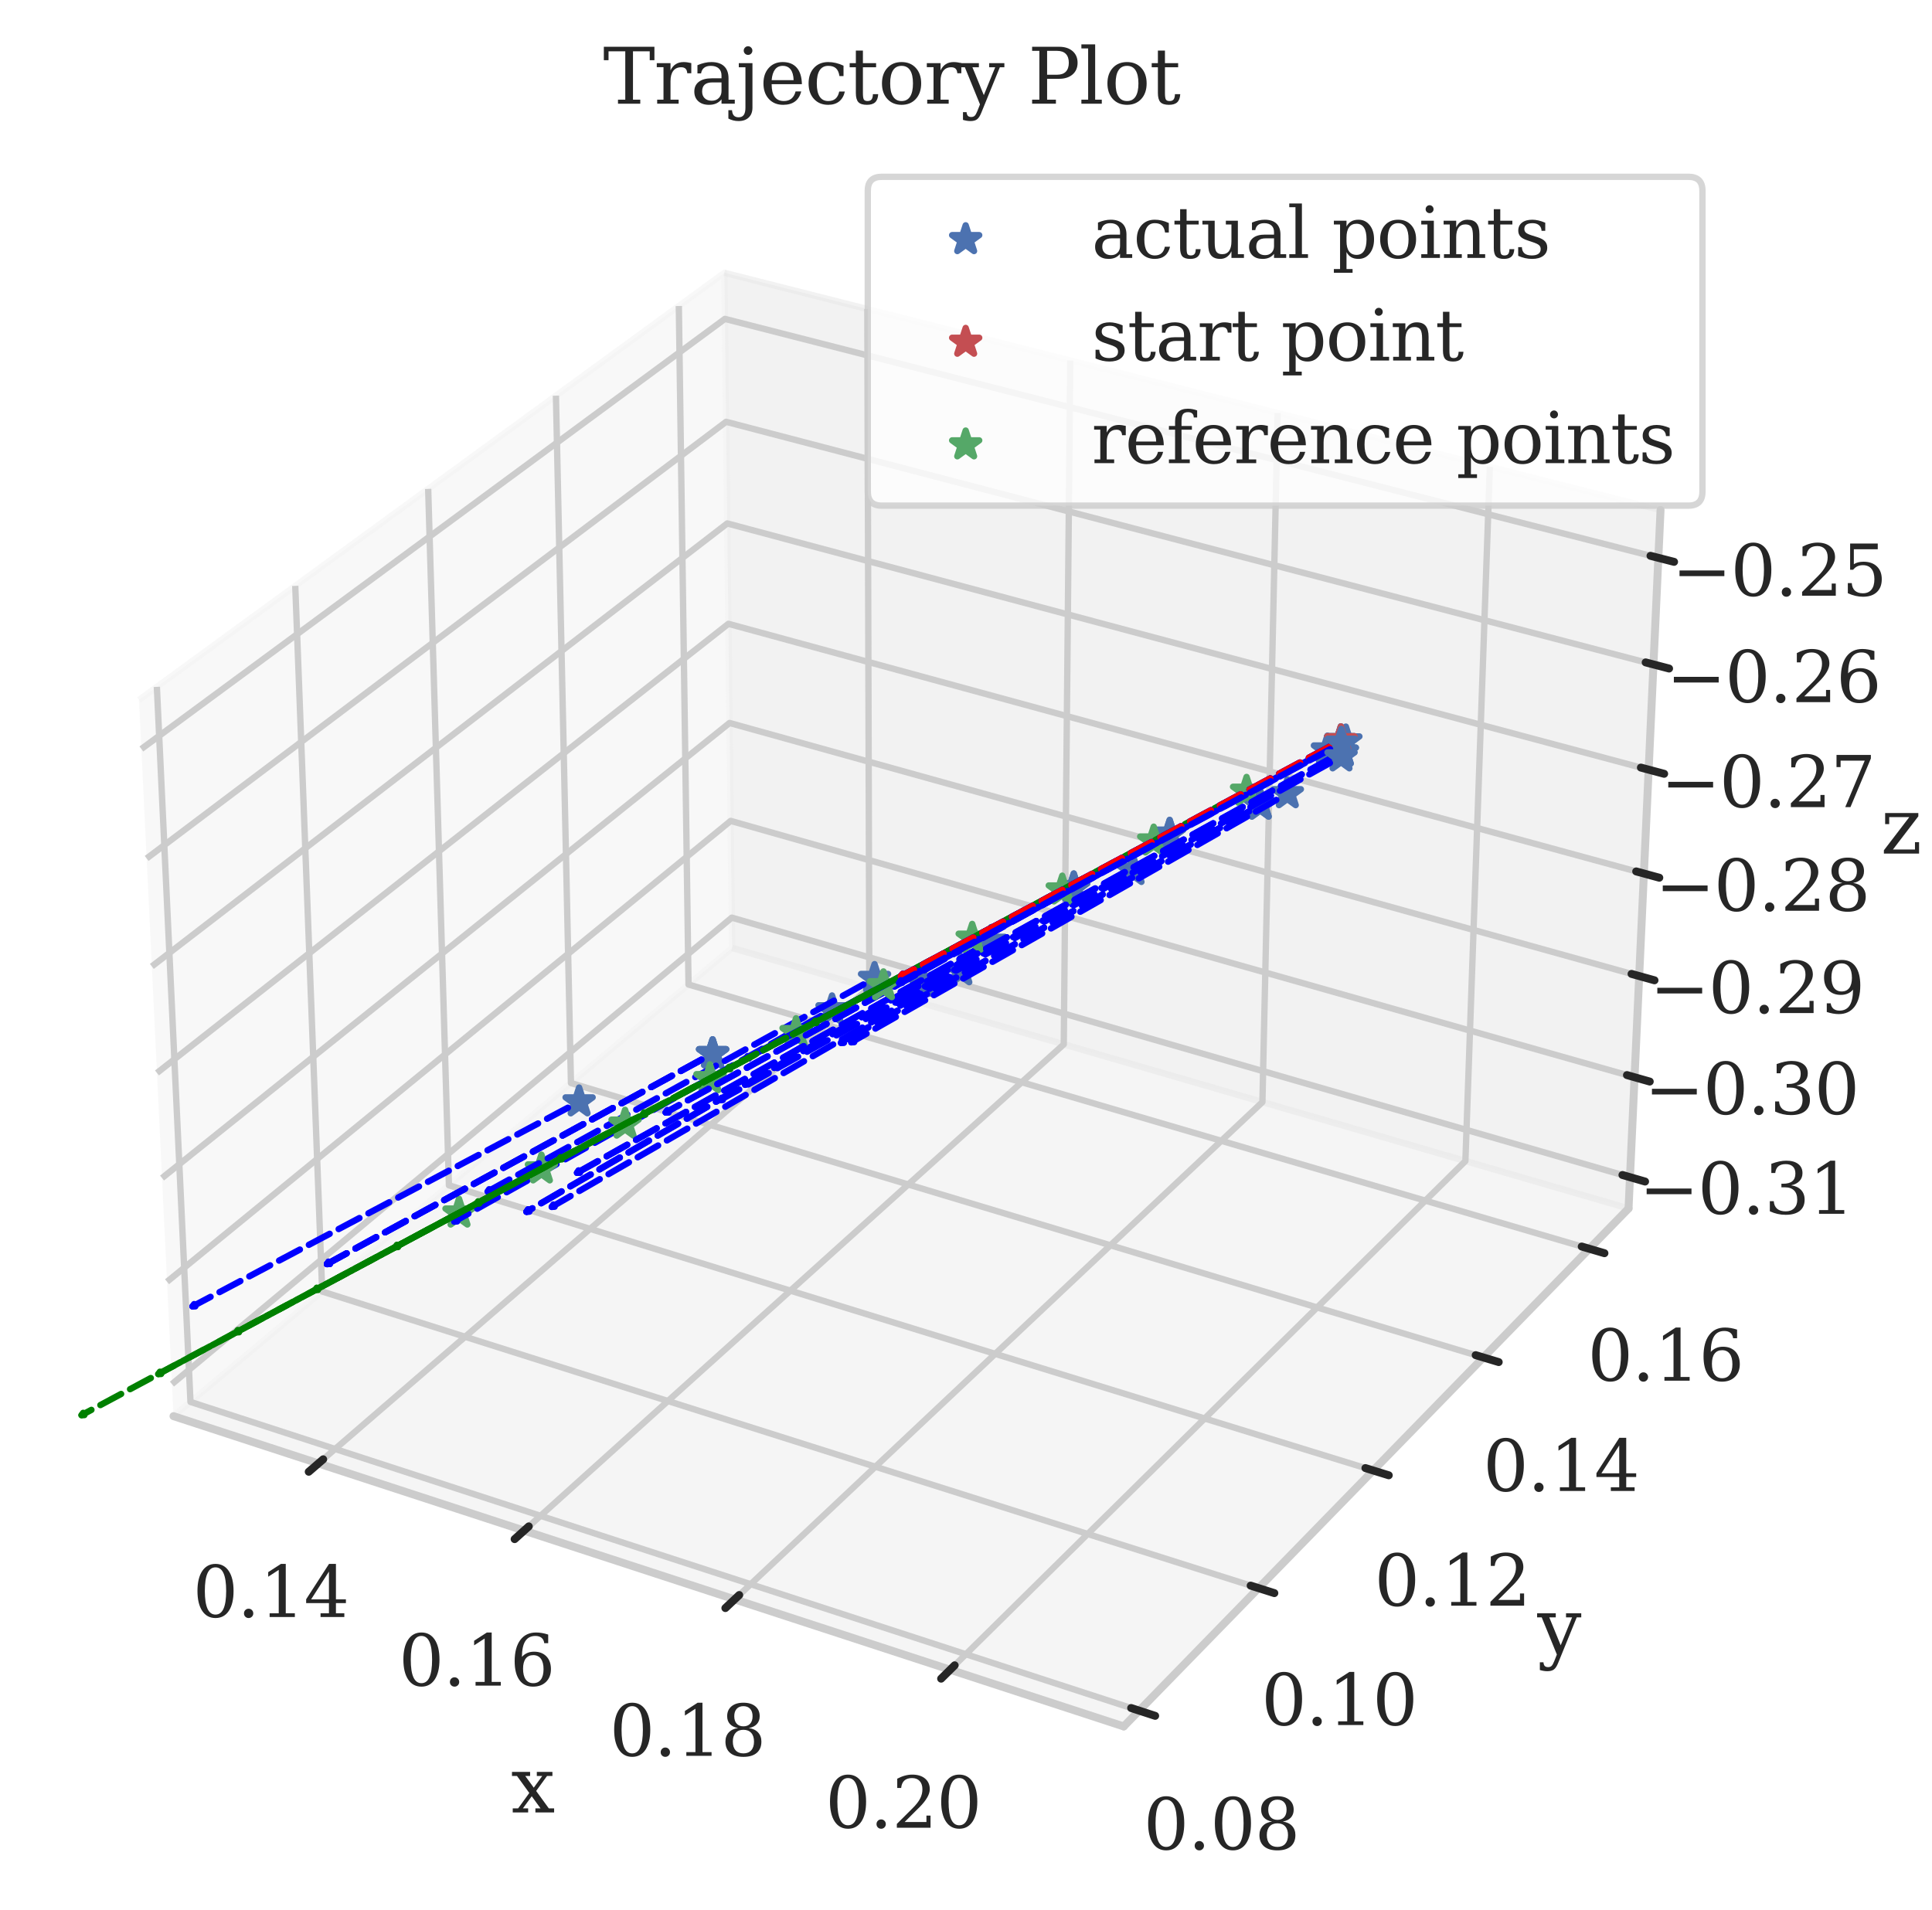 <?xml version="1.0" encoding="utf-8" standalone="no"?>
<!DOCTYPE svg PUBLIC "-//W3C//DTD SVG 1.1//EN"
  "http://www.w3.org/Graphics/SVG/1.1/DTD/svg11.dtd">
<svg xmlns:xlink="http://www.w3.org/1999/xlink" width="303.922pt" height="300.464pt" viewBox="0 0 303.922 300.464" xmlns="http://www.w3.org/2000/svg" version="1.1">
 <defs>
  <style type="text/css">*{stroke-linejoin: round; stroke-linecap: butt}</style>
 </defs>
 <g id="figure_1">
  <g id="patch_1">
   <path d="M 0 300.464 
L 303.922 300.464 
L 303.922 0 
L 0 0 
z
" style="fill: #ffffff"/>
  </g>
  <g id="patch_2">
   <path d="M 7.2 288.43 
L 273.312 288.43 
L 273.312 22.318 
L 7.2 22.318 
z
" style="fill: #ffffff"/>
  </g>
  <g id="pane3d_1">
   <g id="patch_3">
    <path d="M 27.293 222.815 
L 115.172 149.154 
L 113.951 42.92 
L 21.866 110.119 
" style="fill: #f2f2f2; opacity: 0.5; stroke: #f2f2f2; stroke-linejoin: miter"/>
   </g>
  </g>
  <g id="pane3d_2">
   <g id="patch_4">
    <path d="M 115.172 149.154 
L 256.186 190.141 
L 261.219 80.248 
L 113.951 42.92 
" style="fill: #e6e6e6; opacity: 0.5; stroke: #e6e6e6; stroke-linejoin: miter"/>
   </g>
  </g>
  <g id="pane3d_3">
   <g id="patch_5">
    <path d="M 27.293 222.815 
L 176.775 271.636 
L 256.186 190.141 
L 115.172 149.154 
" style="fill: #ececec; opacity: 0.5; stroke: #ececec; stroke-linejoin: miter"/>
   </g>
  </g>
  <g id="axis3d_1">
   <g id="line2d_1">
    <path d="M 27.293 222.815 
L 176.775 271.636 
" style="fill: none; stroke: #cccccc; stroke-width: 1.25; stroke-linecap: round"/>
   </g>
   <g id="text_1">
    <!-- x -->
    <g style="fill: #262626" transform="translate(80.389 285.166) scale(0.12 -0.12)">
     <defs>
      <path id="DejaVuSerif-78" d="M 1863 2028 
L 2559 2988 
L 2113 2988 
L 2113 3322 
L 3391 3322 
L 3391 2988 
L 2950 2988 
L 2059 1759 
L 3097 331 
L 3531 331 
L 3531 0 
L 1997 0 
L 1997 331 
L 2419 331 
L 1697 1325 
L 972 331 
L 1403 331 
L 1403 0 
L 141 0 
L 141 331 
L 581 331 
L 1497 1594 
L 488 2988 
L 78 2988 
L 78 3322 
L 1563 3322 
L 1563 2988 
L 1166 2988 
L 1863 2028 
z
" transform="scale(0.016)"/>
     </defs>
     <use xlink:href="#DejaVuSerif-78"/>
    </g>
   </g>
   <g id="Line3DCollection_1">
    <path d="M 50.082 230.258 
L 136.751 155.426 
L 136.446 48.622 
" style="fill: none; stroke: #cccccc"/>
    <path d="M 82.441 240.827 
L 167.341 164.317 
L 168.361 56.712 
" style="fill: none; stroke: #cccccc"/>
    <path d="M 115.561 251.644 
L 198.591 173.4 
L 200.993 64.983 
" style="fill: none; stroke: #cccccc"/>
    <path d="M 149.47 262.718 
L 230.521 182.681 
L 234.368 73.443 
" style="fill: none; stroke: #cccccc"/>
   </g>
   <g id="xtick_1">
    <g id="line2d_2">
     <path d="M 143.852 151.778 
" clip-path="url(#p1b86aad36a)" style="fill: none; stroke: #cccccc; stroke-linecap: round"/>
    </g>
    <g id="line2d_3">
     <path d="M 50.838 229.606 
L 48.569 231.565 
" style="fill: none; stroke: #262626; stroke-width: 1.25; stroke-linecap: round"/>
    </g>
    <g id="text_2">
     <!-- 0.14 -->
     <g style="fill: #262626" transform="translate(30.321 254.422) scale(0.11 -0.11)">
      <defs>
       <path id="DejaVuSerif-30" d="M 2034 219 
Q 2513 219 2750 744 
Q 2988 1269 2988 2328 
Q 2988 3391 2750 3916 
Q 2513 4441 2034 4441 
Q 1556 4441 1318 3916 
Q 1081 3391 1081 2328 
Q 1081 1269 1318 744 
Q 1556 219 2034 219 
z
M 2034 -91 
Q 1275 -91 848 546 
Q 422 1184 422 2328 
Q 422 3475 848 4112 
Q 1275 4750 2034 4750 
Q 2797 4750 3222 4112 
Q 3647 3475 3647 2328 
Q 3647 1184 3222 546 
Q 2797 -91 2034 -91 
z
" transform="scale(0.016)"/>
       <path id="DejaVuSerif-2e" d="M 603 325 
Q 603 500 722 622 
Q 841 744 1019 744 
Q 1191 744 1312 622 
Q 1434 500 1434 325 
Q 1434 153 1312 31 
Q 1191 -91 1019 -91 
Q 841 -91 722 29 
Q 603 150 603 325 
z
" transform="scale(0.016)"/>
       <path id="DejaVuSerif-31" d="M 909 0 
L 909 331 
L 1722 331 
L 1722 4213 
L 781 3603 
L 781 4013 
L 1919 4750 
L 2350 4750 
L 2350 331 
L 3163 331 
L 3163 0 
L 909 0 
z
" transform="scale(0.016)"/>
       <path id="DejaVuSerif-34" d="M 2234 1581 
L 2234 4063 
L 641 1581 
L 2234 1581 
z
M 3609 0 
L 1484 0 
L 1484 331 
L 2234 331 
L 2234 1247 
L 197 1247 
L 197 1588 
L 2241 4750 
L 2859 4750 
L 2859 1581 
L 3750 1581 
L 3750 1247 
L 2859 1247 
L 2859 331 
L 3609 331 
L 3609 0 
z
" transform="scale(0.016)"/>
      </defs>
      <use xlink:href="#DejaVuSerif-30"/>
      <use xlink:href="#DejaVuSerif-2e" x="63.623"/>
      <use xlink:href="#DejaVuSerif-31" x="95.41"/>
      <use xlink:href="#DejaVuSerif-34" x="159.033"/>
     </g>
    </g>
   </g>
   <g id="xtick_2">
    <g id="line2d_4">
     <path d="M 143.852 151.778 
" clip-path="url(#p1b86aad36a)" style="fill: none; stroke: #cccccc; stroke-linecap: round"/>
    </g>
    <g id="line2d_5">
     <path d="M 83.182 240.16 
L 80.957 242.164 
" style="fill: none; stroke: #262626; stroke-width: 1.25; stroke-linecap: round"/>
    </g>
    <g id="text_3">
     <!-- 0.16 -->
     <g style="fill: #262626" transform="translate(62.715 265.215) scale(0.11 -0.11)">
      <defs>
       <path id="DejaVuSerif-36" d="M 2094 219 
Q 2534 219 2771 542 
Q 3009 866 3009 1472 
Q 3009 2078 2771 2401 
Q 2534 2725 2094 2725 
Q 1647 2725 1412 2412 
Q 1178 2100 1178 1509 
Q 1178 888 1415 553 
Q 1653 219 2094 219 
z
M 1075 2569 
Q 1288 2803 1556 2918 
Q 1825 3034 2163 3034 
Q 2859 3034 3264 2615 
Q 3669 2197 3669 1472 
Q 3669 763 3233 336 
Q 2797 -91 2069 -91 
Q 1278 -91 853 498 
Q 428 1088 428 2181 
Q 428 3406 931 4078 
Q 1434 4750 2350 4750 
Q 2597 4750 2869 4703 
Q 3141 4656 3425 4563 
L 3425 3794 
L 3072 3794 
Q 3034 4109 2831 4275 
Q 2628 4441 2284 4441 
Q 1678 4441 1381 3981 
Q 1084 3522 1075 2569 
z
" transform="scale(0.016)"/>
      </defs>
      <use xlink:href="#DejaVuSerif-30"/>
      <use xlink:href="#DejaVuSerif-2e" x="63.623"/>
      <use xlink:href="#DejaVuSerif-31" x="95.41"/>
      <use xlink:href="#DejaVuSerif-36" x="159.033"/>
     </g>
    </g>
   </g>
   <g id="xtick_3">
    <g id="line2d_6">
     <path d="M 143.852 151.778 
" clip-path="url(#p1b86aad36a)" style="fill: none; stroke: #cccccc; stroke-linecap: round"/>
    </g>
    <g id="line2d_7">
     <path d="M 116.286 250.961 
L 114.109 253.013 
" style="fill: none; stroke: #262626; stroke-width: 1.25; stroke-linecap: round"/>
    </g>
    <g id="text_4">
     <!-- 0.18 -->
     <g style="fill: #262626" transform="translate(95.873 276.263) scale(0.11 -0.11)">
      <defs>
       <path id="DejaVuSerif-38" d="M 2981 1275 
Q 2981 1775 2732 2051 
Q 2484 2328 2034 2328 
Q 1584 2328 1336 2051 
Q 1088 1775 1088 1275 
Q 1088 772 1336 495 
Q 1584 219 2034 219 
Q 2484 219 2732 495 
Q 2981 772 2981 1275 
z
M 2853 3541 
Q 2853 3966 2637 4203 
Q 2422 4441 2034 4441 
Q 1650 4441 1433 4203 
Q 1216 3966 1216 3541 
Q 1216 3113 1433 2875 
Q 1650 2638 2034 2638 
Q 2422 2638 2637 2875 
Q 2853 3113 2853 3541 
z
M 2516 2484 
Q 3047 2413 3344 2092 
Q 3641 1772 3641 1275 
Q 3641 619 3225 264 
Q 2809 -91 2034 -91 
Q 1263 -91 845 264 
Q 428 619 428 1275 
Q 428 1772 725 2092 
Q 1022 2413 1556 2484 
Q 1084 2569 832 2842 
Q 581 3116 581 3541 
Q 581 4103 968 4426 
Q 1356 4750 2034 4750 
Q 2713 4750 3100 4426 
Q 3488 4103 3488 3541 
Q 3488 3116 3236 2842 
Q 2984 2569 2516 2484 
z
" transform="scale(0.016)"/>
      </defs>
      <use xlink:href="#DejaVuSerif-30"/>
      <use xlink:href="#DejaVuSerif-2e" x="63.623"/>
      <use xlink:href="#DejaVuSerif-31" x="95.41"/>
      <use xlink:href="#DejaVuSerif-38" x="159.033"/>
     </g>
    </g>
   </g>
   <g id="xtick_4">
    <g id="line2d_8">
     <path d="M 143.852 151.778 
" clip-path="url(#p1b86aad36a)" style="fill: none; stroke: #cccccc; stroke-linecap: round"/>
    </g>
    <g id="line2d_9">
     <path d="M 150.178 262.019 
L 148.05 264.12 
" style="fill: none; stroke: #262626; stroke-width: 1.25; stroke-linecap: round"/>
    </g>
    <g id="text_5">
     <!-- 0.20 -->
     <g style="fill: #262626" transform="translate(129.824 287.575) scale(0.11 -0.11)">
      <defs>
       <path id="DejaVuSerif-32" d="M 819 3553 
L 469 3553 
L 469 4384 
Q 803 4563 1142 4656 
Q 1481 4750 1806 4750 
Q 2534 4750 2956 4397 
Q 3378 4044 3378 3438 
Q 3378 2753 2422 1800 
Q 2347 1728 2309 1691 
L 1131 513 
L 3078 513 
L 3078 1088 
L 3444 1088 
L 3444 0 
L 434 0 
L 434 341 
L 1850 1753 
Q 2319 2222 2519 2614 
Q 2719 3006 2719 3438 
Q 2719 3909 2473 4175 
Q 2228 4441 1797 4441 
Q 1350 4441 1106 4219 
Q 863 3997 819 3553 
z
" transform="scale(0.016)"/>
      </defs>
      <use xlink:href="#DejaVuSerif-30"/>
      <use xlink:href="#DejaVuSerif-2e" x="63.623"/>
      <use xlink:href="#DejaVuSerif-32" x="95.41"/>
      <use xlink:href="#DejaVuSerif-30" x="159.033"/>
     </g>
    </g>
   </g>
  </g>
  <g id="axis3d_2">
   <g id="line2d_10">
    <path d="M 256.186 190.141 
L 176.775 271.636 
" style="fill: none; stroke: #cccccc; stroke-width: 1.25; stroke-linecap: round"/>
   </g>
   <g id="text_6">
    <!-- y -->
    <g style="fill: #262626" transform="translate(241.839 260.216) scale(0.12 -0.12)">
     <defs>
      <path id="DejaVuSerif-79" d="M 1381 -609 
L 1600 -56 
L 359 2988 
L -19 2988 
L -19 3322 
L 1509 3322 
L 1509 2988 
L 978 2988 
L 1913 703 
L 2847 2988 
L 2350 2988 
L 2350 3322 
L 3597 3322 
L 3597 2988 
L 3225 2988 
L 1703 -750 
Q 1547 -1138 1356 -1280 
Q 1166 -1422 819 -1422 
Q 672 -1422 517 -1397 
Q 363 -1372 206 -1325 
L 206 -691 
L 500 -691 
Q 519 -903 608 -995 
Q 697 -1088 884 -1088 
Q 1056 -1088 1161 -992 
Q 1266 -897 1381 -609 
z
" transform="scale(0.016)"/>
     </defs>
     <use xlink:href="#DejaVuSerif-79"/>
    </g>
   </g>
   <g id="Line3DCollection_2">
    <path d="M 24.676 108.069 
L 29.965 220.576 
L 179.2 269.148 
" style="fill: none; stroke: #cccccc"/>
    <path d="M 46.447 92.181 
L 50.686 203.207 
L 197.982 249.872 
" style="fill: none; stroke: #cccccc"/>
    <path d="M 67.356 76.923 
L 70.622 186.496 
L 216.017 231.365 
" style="fill: none; stroke: #cccccc"/>
    <path d="M 87.453 62.256 
L 89.817 170.407 
L 233.346 213.581 
" style="fill: none; stroke: #cccccc"/>
    <path d="M 106.786 48.149 
L 108.311 154.905 
L 250.011 196.478 
" style="fill: none; stroke: #cccccc"/>
   </g>
   <g id="xtick_5">
    <g id="line2d_11">
     <path d="M 143.852 151.778 
" clip-path="url(#p1b86aad36a)" style="fill: none; stroke: #cccccc; stroke-linecap: round"/>
    </g>
    <g id="line2d_12">
     <path d="M 177.942 268.739 
L 181.718 269.968 
" style="fill: none; stroke: #262626; stroke-width: 1.25; stroke-linecap: round"/>
    </g>
    <g id="text_7">
     <!-- 0.08 -->
     <g style="fill: #262626" transform="translate(179.875 290.977) scale(0.11 -0.11)">
      <use xlink:href="#DejaVuSerif-30"/>
      <use xlink:href="#DejaVuSerif-2e" x="63.623"/>
      <use xlink:href="#DejaVuSerif-30" x="95.41"/>
      <use xlink:href="#DejaVuSerif-38" x="159.033"/>
     </g>
    </g>
   </g>
   <g id="xtick_6">
    <g id="line2d_13">
     <path d="M 143.852 151.778 
" clip-path="url(#p1b86aad36a)" style="fill: none; stroke: #cccccc; stroke-linecap: round"/>
    </g>
    <g id="line2d_14">
     <path d="M 196.742 249.48 
L 200.466 250.659 
" style="fill: none; stroke: #262626; stroke-width: 1.25; stroke-linecap: round"/>
    </g>
    <g id="text_8">
     <!-- 0.10 -->
     <g style="fill: #262626" transform="translate(198.406 271.415) scale(0.11 -0.11)">
      <use xlink:href="#DejaVuSerif-30"/>
      <use xlink:href="#DejaVuSerif-2e" x="63.623"/>
      <use xlink:href="#DejaVuSerif-31" x="95.41"/>
      <use xlink:href="#DejaVuSerif-30" x="159.033"/>
     </g>
    </g>
   </g>
   <g id="xtick_7">
    <g id="line2d_15">
     <path d="M 143.852 151.778 
" clip-path="url(#p1b86aad36a)" style="fill: none; stroke: #cccccc; stroke-linecap: round"/>
    </g>
    <g id="line2d_16">
     <path d="M 214.794 230.987 
L 218.466 232.121 
" style="fill: none; stroke: #262626; stroke-width: 1.25; stroke-linecap: round"/>
    </g>
    <g id="text_9">
     <!-- 0.12 -->
     <g style="fill: #262626" transform="translate(216.198 252.634) scale(0.11 -0.11)">
      <use xlink:href="#DejaVuSerif-30"/>
      <use xlink:href="#DejaVuSerif-2e" x="63.623"/>
      <use xlink:href="#DejaVuSerif-31" x="95.41"/>
      <use xlink:href="#DejaVuSerif-32" x="159.033"/>
     </g>
    </g>
   </g>
   <g id="xtick_8">
    <g id="line2d_17">
     <path d="M 143.852 151.778 
" clip-path="url(#p1b86aad36a)" style="fill: none; stroke: #cccccc; stroke-linecap: round"/>
    </g>
    <g id="line2d_18">
     <path d="M 232.14 213.218 
L 235.761 214.307 
" style="fill: none; stroke: #262626; stroke-width: 1.25; stroke-linecap: round"/>
    </g>
    <g id="text_10">
     <!-- 0.14 -->
     <g style="fill: #262626" transform="translate(233.294 234.587) scale(0.11 -0.11)">
      <use xlink:href="#DejaVuSerif-30"/>
      <use xlink:href="#DejaVuSerif-2e" x="63.623"/>
      <use xlink:href="#DejaVuSerif-31" x="95.41"/>
      <use xlink:href="#DejaVuSerif-34" x="159.033"/>
     </g>
    </g>
   </g>
   <g id="xtick_9">
    <g id="line2d_19">
     <path d="M 143.852 151.778 
" clip-path="url(#p1b86aad36a)" style="fill: none; stroke: #cccccc; stroke-linecap: round"/>
    </g>
    <g id="line2d_20">
     <path d="M 248.821 196.129 
L 252.393 197.177 
" style="fill: none; stroke: #262626; stroke-width: 1.25; stroke-linecap: round"/>
    </g>
    <g id="text_11">
     <!-- 0.16 -->
     <g style="fill: #262626" transform="translate(249.735 217.233) scale(0.11 -0.11)">
      <use xlink:href="#DejaVuSerif-30"/>
      <use xlink:href="#DejaVuSerif-2e" x="63.623"/>
      <use xlink:href="#DejaVuSerif-31" x="95.41"/>
      <use xlink:href="#DejaVuSerif-36" x="159.033"/>
     </g>
    </g>
   </g>
  </g>
  <g id="axis3d_3">
   <g id="line2d_21">
    <path d="M 256.186 190.141 
L 261.219 80.248 
" style="fill: none; stroke: #cccccc; stroke-width: 1.25; stroke-linecap: round"/>
   </g>
   <g id="text_12">
    <!-- z -->
    <g style="fill: #262626" transform="translate(295.862 134.3) scale(0.12 -0.12)">
     <defs>
      <path id="DejaVuSerif-7a" d="M 256 0 
L 256 269 
L 2338 2988 
L 691 2988 
L 691 2413 
L 359 2413 
L 359 3322 
L 3078 3322 
L 3078 3053 
L 997 331 
L 2803 331 
L 2803 934 
L 3138 934 
L 3138 0 
L 256 0 
z
" transform="scale(0.016)"/>
     </defs>
     <use xlink:href="#DejaVuSerif-7a"/>
    </g>
   </g>
   <g id="Line3DCollection_3">
    <path d="M 256.412 185.215 
L 115.117 144.382 
L 27.05 217.772 
" style="fill: none; stroke: #cccccc"/>
    <path d="M 257.132 169.493 
L 114.942 129.159 
L 26.275 201.67 
" style="fill: none; stroke: #cccccc"/>
    <path d="M 257.861 153.569 
L 114.765 113.75 
L 25.489 185.353 
" style="fill: none; stroke: #cccccc"/>
    <path d="M 258.6 137.438 
L 114.586 98.15 
L 24.693 168.816 
" style="fill: none; stroke: #cccccc"/>
    <path d="M 259.348 121.097 
L 114.404 82.357 
L 23.886 152.055 
" style="fill: none; stroke: #cccccc"/>
    <path d="M 260.106 104.542 
L 114.22 66.366 
L 23.068 135.065 
" style="fill: none; stroke: #cccccc"/>
    <path d="M 260.874 87.768 
L 114.034 50.175 
L 22.238 117.843 
" style="fill: none; stroke: #cccccc"/>
   </g>
   <g id="xtick_10">
    <g id="line2d_22">
     <path d="M 143.852 151.778 
" style="fill: none; stroke: #cccccc; stroke-linecap: round"/>
    </g>
    <g id="line2d_23">
     <path d="M 255.226 184.872 
L 258.787 185.901 
" style="fill: none; stroke: #262626; stroke-width: 1.25; stroke-linecap: round"/>
    </g>
    <g id="text_13">
     <!-- −0.31 -->
     <g style="fill: #262626" transform="translate(257.842 190.978) scale(0.11 -0.11)">
      <defs>
       <path id="DejaVuSerif-2212" d="M 678 2259 
L 4684 2259 
L 4684 1753 
L 678 1753 
L 678 2259 
z
" transform="scale(0.016)"/>
       <path id="DejaVuSerif-33" d="M 622 4469 
Q 988 4606 1323 4678 
Q 1659 4750 1953 4750 
Q 2638 4750 3022 4454 
Q 3406 4159 3406 3634 
Q 3406 3213 3140 2930 
Q 2875 2647 2388 2547 
Q 2963 2466 3280 2130 
Q 3597 1794 3597 1259 
Q 3597 606 3158 257 
Q 2719 -91 1894 -91 
Q 1528 -91 1179 -12 
Q 831 66 488 225 
L 488 1131 
L 838 1131 
Q 869 681 1141 450 
Q 1413 219 1906 219 
Q 2384 219 2661 495 
Q 2938 772 2938 1253 
Q 2938 1803 2653 2086 
Q 2369 2369 1819 2369 
L 1522 2369 
L 1522 2688 
L 1678 2688 
Q 2225 2688 2498 2914 
Q 2772 3141 2772 3597 
Q 2772 4006 2547 4223 
Q 2322 4441 1900 4441 
Q 1478 4441 1245 4241 
Q 1013 4041 972 3647 
L 622 3647 
L 622 4469 
z
" transform="scale(0.016)"/>
      </defs>
      <use xlink:href="#DejaVuSerif-2212"/>
      <use xlink:href="#DejaVuSerif-30" x="83.789"/>
      <use xlink:href="#DejaVuSerif-2e" x="147.412"/>
      <use xlink:href="#DejaVuSerif-33" x="179.199"/>
      <use xlink:href="#DejaVuSerif-31" x="242.822"/>
     </g>
    </g>
   </g>
   <g id="xtick_11">
    <g id="line2d_24">
     <path d="M 143.852 151.778 
" style="fill: none; stroke: #cccccc; stroke-linecap: round"/>
    </g>
    <g id="line2d_25">
     <path d="M 255.938 169.154 
L 259.522 170.171 
" style="fill: none; stroke: #262626; stroke-width: 1.25; stroke-linecap: round"/>
    </g>
    <g id="text_14">
     <!-- −0.30 -->
     <g style="fill: #262626" transform="translate(258.676 175.287) scale(0.11 -0.11)">
      <use xlink:href="#DejaVuSerif-2212"/>
      <use xlink:href="#DejaVuSerif-30" x="83.789"/>
      <use xlink:href="#DejaVuSerif-2e" x="147.412"/>
      <use xlink:href="#DejaVuSerif-33" x="179.199"/>
      <use xlink:href="#DejaVuSerif-30" x="242.822"/>
     </g>
    </g>
   </g>
   <g id="xtick_12">
    <g id="line2d_26">
     <path d="M 143.852 151.778 
" style="fill: none; stroke: #cccccc; stroke-linecap: round"/>
    </g>
    <g id="line2d_27">
     <path d="M 256.659 153.234 
L 260.268 154.239 
" style="fill: none; stroke: #262626; stroke-width: 1.25; stroke-linecap: round"/>
    </g>
    <g id="text_15">
     <!-- −0.29 -->
     <g style="fill: #262626" transform="translate(259.521 159.395) scale(0.11 -0.11)">
      <defs>
       <path id="DejaVuSerif-39" d="M 2994 2091 
Q 2784 1856 2512 1740 
Q 2241 1625 1900 1625 
Q 1206 1625 804 2044 
Q 403 2463 403 3188 
Q 403 3897 839 4323 
Q 1275 4750 2003 4750 
Q 2794 4750 3217 4161 
Q 3641 3572 3641 2478 
Q 3641 1253 3137 581 
Q 2634 -91 1722 -91 
Q 1475 -91 1203 -44 
Q 931 3 647 97 
L 647 872 
L 997 872 
Q 1038 556 1241 387 
Q 1444 219 1784 219 
Q 2391 219 2687 676 
Q 2984 1134 2994 2091 
z
M 1978 4441 
Q 1534 4441 1298 4117 
Q 1063 3794 1063 3188 
Q 1063 2581 1298 2256 
Q 1534 1931 1978 1931 
Q 2422 1931 2658 2245 
Q 2894 2559 2894 3150 
Q 2894 3772 2656 4106 
Q 2419 4441 1978 4441 
z
" transform="scale(0.016)"/>
      </defs>
      <use xlink:href="#DejaVuSerif-2212"/>
      <use xlink:href="#DejaVuSerif-30" x="83.789"/>
      <use xlink:href="#DejaVuSerif-2e" x="147.412"/>
      <use xlink:href="#DejaVuSerif-32" x="179.199"/>
      <use xlink:href="#DejaVuSerif-39" x="242.822"/>
     </g>
    </g>
   </g>
   <g id="xtick_13">
    <g id="line2d_28">
     <path d="M 143.852 151.778 
" style="fill: none; stroke: #cccccc; stroke-linecap: round"/>
    </g>
    <g id="line2d_29">
     <path d="M 257.39 137.108 
L 261.023 138.099 
" style="fill: none; stroke: #262626; stroke-width: 1.25; stroke-linecap: round"/>
    </g>
    <g id="text_16">
     <!-- −0.28 -->
     <g style="fill: #262626" transform="translate(260.377 143.297) scale(0.11 -0.11)">
      <use xlink:href="#DejaVuSerif-2212"/>
      <use xlink:href="#DejaVuSerif-30" x="83.789"/>
      <use xlink:href="#DejaVuSerif-2e" x="147.412"/>
      <use xlink:href="#DejaVuSerif-32" x="179.199"/>
      <use xlink:href="#DejaVuSerif-38" x="242.822"/>
     </g>
    </g>
   </g>
   <g id="xtick_14">
    <g id="line2d_30">
     <path d="M 143.852 151.778 
" style="fill: none; stroke: #cccccc; stroke-linecap: round"/>
    </g>
    <g id="line2d_31">
     <path d="M 258.13 120.772 
L 261.787 121.749 
" style="fill: none; stroke: #262626; stroke-width: 1.25; stroke-linecap: round"/>
    </g>
    <g id="text_17">
     <!-- −0.27 -->
     <g style="fill: #262626" transform="translate(261.244 126.99) scale(0.11 -0.11)">
      <defs>
       <path id="DejaVuSerif-37" d="M 3609 4347 
L 1784 0 
L 1319 0 
L 3059 4153 
L 903 4153 
L 903 3578 
L 538 3578 
L 538 4666 
L 3609 4666 
L 3609 4347 
z
" transform="scale(0.016)"/>
      </defs>
      <use xlink:href="#DejaVuSerif-2212"/>
      <use xlink:href="#DejaVuSerif-30" x="83.789"/>
      <use xlink:href="#DejaVuSerif-2e" x="147.412"/>
      <use xlink:href="#DejaVuSerif-32" x="179.199"/>
      <use xlink:href="#DejaVuSerif-37" x="242.822"/>
     </g>
    </g>
   </g>
   <g id="xtick_15">
    <g id="line2d_32">
     <path d="M 143.852 151.778 
" style="fill: none; stroke: #cccccc; stroke-linecap: round"/>
    </g>
    <g id="line2d_33">
     <path d="M 258.88 104.221 
L 262.562 105.185 
" style="fill: none; stroke: #262626; stroke-width: 1.25; stroke-linecap: round"/>
    </g>
    <g id="text_18">
     <!-- −0.26 -->
     <g style="fill: #262626" transform="translate(262.123 110.47) scale(0.11 -0.11)">
      <use xlink:href="#DejaVuSerif-2212"/>
      <use xlink:href="#DejaVuSerif-30" x="83.789"/>
      <use xlink:href="#DejaVuSerif-2e" x="147.412"/>
      <use xlink:href="#DejaVuSerif-32" x="179.199"/>
      <use xlink:href="#DejaVuSerif-36" x="242.822"/>
     </g>
    </g>
   </g>
   <g id="xtick_16">
    <g id="line2d_34">
     <path d="M 143.852 151.778 
" style="fill: none; stroke: #cccccc; stroke-linecap: round"/>
    </g>
    <g id="line2d_35">
     <path d="M 259.64 87.452 
L 263.347 88.401 
" style="fill: none; stroke: #262626; stroke-width: 1.25; stroke-linecap: round"/>
    </g>
    <g id="text_19">
     <!-- −0.25 -->
     <g style="fill: #262626" transform="translate(263.013 93.732) scale(0.11 -0.11)">
      <defs>
       <path id="DejaVuSerif-35" d="M 3219 4666 
L 3219 4153 
L 1081 4153 
L 1081 2816 
Q 1244 2928 1461 2984 
Q 1678 3041 1947 3041 
Q 2703 3041 3140 2622 
Q 3578 2203 3578 1478 
Q 3578 738 3136 323 
Q 2694 -91 1894 -91 
Q 1572 -91 1234 -12 
Q 897 66 544 225 
L 544 1131 
L 897 1131 
Q 925 688 1179 453 
Q 1434 219 1894 219 
Q 2388 219 2653 544 
Q 2919 869 2919 1478 
Q 2919 2084 2655 2407 
Q 2391 2731 1894 2731 
Q 1613 2731 1398 2631 
Q 1184 2531 1019 2322 
L 750 2322 
L 750 4666 
L 3219 4666 
z
" transform="scale(0.016)"/>
      </defs>
      <use xlink:href="#DejaVuSerif-2212"/>
      <use xlink:href="#DejaVuSerif-30" x="83.789"/>
      <use xlink:href="#DejaVuSerif-2e" x="147.412"/>
      <use xlink:href="#DejaVuSerif-32" x="179.199"/>
      <use xlink:href="#DejaVuSerif-35" x="242.822"/>
     </g>
    </g>
   </g>
  </g>
  <g id="axes_1">
   <g id="Path3DCollection_1">
    <defs>
     <path id="m0db19c70ec" d="M 0 -2.236 
L -0.502 -0.691 
L -2.127 -0.691 
L -0.812 0.264 
L -1.314 1.809 
L -0 0.854 
L 1.314 1.809 
L 0.812 0.264 
L 2.127 -0.691 
L 0.502 -0.691 
z
" style="stroke: #4c72b0"/>
    </defs>
    <g clip-path="url(#p1b86aad36a)">
     <use xlink:href="#m0db19c70ec" x="91.099" y="173.353" style="fill: #4c72b0; stroke: #4c72b0"/>
    </g>
   </g>
   <g id="patch_6">
    <path d="M 89.333 174.288 
Q 59.313 190.181 30.28 205.551 
" clip-path="url(#p1b86aad36a)" style="fill: none; stroke-dasharray: 3.7,1.6; stroke-dashoffset: 0; stroke: #0000ff; stroke-linecap: round"/>
    <path d="M 30.727 205.54 
L 30.28 205.551 
L 30.54 205.187 
L 30.727 205.54 
z
" clip-path="url(#p1b86aad36a)" style="fill: #4c72b0; stroke-dasharray: 3.7,1.6; stroke-dashoffset: 0; stroke: #0000ff; stroke-linecap: round"/>
   </g>
   <g id="Path3DCollection_2">
    <defs>
     <path id="m2343b9c5fe" d="M 0 -2.236 
L -0.502 -0.691 
L -2.127 -0.691 
L -0.812 0.264 
L -1.314 1.809 
L -0 0.854 
L 1.314 1.809 
L 0.812 0.264 
L 2.127 -0.691 
L 0.502 -0.691 
z
" style="stroke: #55a868"/>
    </defs>
    <g clip-path="url(#p1b86aad36a)">
     <use xlink:href="#m2343b9c5fe" x="72.206" y="190.85" style="fill: #55a868; stroke: #55a868"/>
    </g>
   </g>
   <g id="patch_7">
    <path d="M 70.442 191.795 
Q 41.141 207.492 12.826 222.661 
" clip-path="url(#p1b86aad36a)" style="fill: none; stroke-dasharray: 3.7,1.6; stroke-dashoffset: 0; stroke: #008000; stroke-linecap: round"/>
    <path d="M 13.273 222.648 
L 12.826 222.661 
L 13.084 222.296 
L 13.273 222.648 
z
" clip-path="url(#p1b86aad36a)" style="fill: #4c72b0; stroke-dasharray: 3.7,1.6; stroke-dashoffset: 0; stroke: #008000; stroke-linecap: round"/>
   </g>
   <g id="text_20">
    <!-- Trajectory Plot -->
    <g style="fill: #262626" transform="translate(94.87 16.318) scale(0.12 -0.12)">
     <defs>
      <path id="DejaVuSerif-54" d="M 1222 0 
L 1222 331 
L 1819 331 
L 1819 4294 
L 447 4294 
L 447 3566 
L 63 3566 
L 63 4666 
L 4206 4666 
L 4206 3566 
L 3822 3566 
L 3822 4294 
L 2450 4294 
L 2450 331 
L 3047 331 
L 3047 0 
L 1222 0 
z
" transform="scale(0.016)"/>
      <path id="DejaVuSerif-72" d="M 3059 3328 
L 3059 2497 
L 2728 2497 
Q 2713 2744 2591 2866 
Q 2469 2988 2234 2988 
Q 1809 2988 1582 2694 
Q 1356 2400 1356 1850 
L 1356 331 
L 2022 331 
L 2022 0 
L 263 0 
L 263 331 
L 781 331 
L 781 2994 
L 231 2994 
L 231 3322 
L 1356 3322 
L 1356 2731 
Q 1525 3078 1790 3245 
Q 2056 3413 2438 3413 
Q 2578 3413 2733 3391 
Q 2888 3369 3059 3328 
z
" transform="scale(0.016)"/>
      <path id="DejaVuSerif-61" d="M 2547 1044 
L 2547 1747 
L 1806 1747 
Q 1378 1747 1168 1562 
Q 959 1378 959 997 
Q 959 650 1171 447 
Q 1384 244 1747 244 
Q 2106 244 2326 466 
Q 2547 688 2547 1044 
z
M 3122 2075 
L 3122 331 
L 3634 331 
L 3634 0 
L 2547 0 
L 2547 359 
Q 2356 128 2106 18 
Q 1856 -91 1522 -91 
Q 969 -91 644 203 
Q 319 497 319 997 
Q 319 1513 691 1797 
Q 1063 2081 1741 2081 
L 2547 2081 
L 2547 2309 
Q 2547 2688 2317 2895 
Q 2088 3103 1672 3103 
Q 1328 3103 1125 2947 
Q 922 2791 872 2484 
L 575 2484 
L 575 3156 
Q 875 3284 1158 3348 
Q 1441 3413 1709 3413 
Q 2400 3413 2761 3070 
Q 3122 2728 3122 2075 
z
" transform="scale(0.016)"/>
      <path id="DejaVuSerif-6a" d="M 641 4353 
Q 641 4497 745 4603 
Q 850 4709 997 4709 
Q 1141 4709 1245 4603 
Q 1350 4497 1350 4353 
Q 1350 4206 1248 4103 
Q 1147 4000 997 4000 
Q 850 4000 745 4103 
Q 641 4206 641 4353 
z
M 781 2988 
L 238 2988 
L 238 3322 
L 1356 3322 
L 1356 -325 
Q 1356 -838 1051 -1130 
Q 747 -1422 213 -1422 
Q -13 -1422 -217 -1370 
Q -422 -1319 -616 -1216 
L -616 -531 
L -319 -531 
Q -297 -831 -164 -972 
Q -31 -1113 225 -1113 
Q 509 -1113 645 -920 
Q 781 -728 781 -325 
L 781 2988 
z
" transform="scale(0.016)"/>
      <path id="DejaVuSerif-65" d="M 3469 1600 
L 991 1600 
L 991 1575 
Q 991 903 1244 561 
Q 1497 219 1991 219 
Q 2369 219 2611 417 
Q 2853 616 2950 1006 
L 3413 1006 
Q 3275 459 2904 184 
Q 2534 -91 1931 -91 
Q 1203 -91 761 389 
Q 319 869 319 1663 
Q 319 2450 753 2931 
Q 1188 3413 1894 3413 
Q 2647 3413 3050 2948 
Q 3453 2484 3469 1600 
z
M 2791 1931 
Q 2772 2513 2545 2808 
Q 2319 3103 1894 3103 
Q 1497 3103 1269 2806 
Q 1041 2509 991 1931 
L 2791 1931 
z
" transform="scale(0.016)"/>
      <path id="DejaVuSerif-63" d="M 3291 997 
Q 3169 466 2822 187 
Q 2475 -91 1925 -91 
Q 1200 -91 759 389 
Q 319 869 319 1663 
Q 319 2459 759 2936 
Q 1200 3413 1925 3413 
Q 2241 3413 2553 3339 
Q 2866 3266 3181 3116 
L 3181 2266 
L 2847 2266 
Q 2781 2703 2561 2903 
Q 2341 3103 1931 3103 
Q 1466 3103 1228 2742 
Q 991 2381 991 1663 
Q 991 944 1227 581 
Q 1463 219 1931 219 
Q 2303 219 2525 412 
Q 2747 606 2828 997 
L 3291 997 
z
" transform="scale(0.016)"/>
      <path id="DejaVuSerif-74" d="M 691 2988 
L 184 2988 
L 184 3322 
L 691 3322 
L 691 4353 
L 1269 4353 
L 1269 3322 
L 2350 3322 
L 2350 2988 
L 1269 2988 
L 1269 878 
Q 1269 456 1350 337 
Q 1431 219 1650 219 
Q 1875 219 1978 351 
Q 2081 484 2088 781 
L 2522 781 
Q 2497 328 2275 118 
Q 2053 -91 1600 -91 
Q 1103 -91 897 129 
Q 691 350 691 878 
L 691 2988 
z
" transform="scale(0.016)"/>
      <path id="DejaVuSerif-6f" d="M 1925 219 
Q 2388 219 2623 584 
Q 2859 950 2859 1663 
Q 2859 2375 2623 2739 
Q 2388 3103 1925 3103 
Q 1463 3103 1227 2739 
Q 991 2375 991 1663 
Q 991 950 1228 584 
Q 1466 219 1925 219 
z
M 1925 -91 
Q 1200 -91 759 389 
Q 319 869 319 1663 
Q 319 2456 758 2934 
Q 1197 3413 1925 3413 
Q 2653 3413 3092 2934 
Q 3531 2456 3531 1663 
Q 3531 869 3092 389 
Q 2653 -91 1925 -91 
z
" transform="scale(0.016)"/>
      <path id="DejaVuSerif-20" transform="scale(0.016)"/>
      <path id="DejaVuSerif-50" d="M 1581 2375 
L 2406 2375 
Q 2872 2375 3115 2626 
Q 3359 2878 3359 3353 
Q 3359 3831 3115 4081 
Q 2872 4331 2406 4331 
L 1581 4331 
L 1581 2375 
z
M 353 0 
L 353 331 
L 947 331 
L 947 4331 
L 353 4331 
L 353 4666 
L 2559 4666 
Q 3259 4666 3668 4311 
Q 4078 3956 4078 3353 
Q 4078 2753 3668 2397 
Q 3259 2041 2559 2041 
L 1581 2041 
L 1581 331 
L 2303 331 
L 2303 0 
L 353 0 
z
" transform="scale(0.016)"/>
      <path id="DejaVuSerif-6c" d="M 1313 331 
L 1856 331 
L 1856 0 
L 184 0 
L 184 331 
L 738 331 
L 738 4531 
L 184 4531 
L 184 4863 
L 1313 4863 
L 1313 331 
z
" transform="scale(0.016)"/>
     </defs>
     <use xlink:href="#DejaVuSerif-54"/>
     <use xlink:href="#DejaVuSerif-72" x="66.699"/>
     <use xlink:href="#DejaVuSerif-61" x="114.502"/>
     <use xlink:href="#DejaVuSerif-6a" x="174.121"/>
     <use xlink:href="#DejaVuSerif-65" x="205.127"/>
     <use xlink:href="#DejaVuSerif-63" x="264.307"/>
     <use xlink:href="#DejaVuSerif-74" x="320.312"/>
     <use xlink:href="#DejaVuSerif-6f" x="360.498"/>
     <use xlink:href="#DejaVuSerif-72" x="420.703"/>
     <use xlink:href="#DejaVuSerif-79" x="468.506"/>
     <use xlink:href="#DejaVuSerif-20" x="525"/>
     <use xlink:href="#DejaVuSerif-50" x="556.787"/>
     <use xlink:href="#DejaVuSerif-6c" x="624.072"/>
     <use xlink:href="#DejaVuSerif-6f" x="656.055"/>
     <use xlink:href="#DejaVuSerif-74" x="716.26"/>
    </g>
   </g>
   <g id="Path3DCollection_3">
    <g clip-path="url(#p1b86aad36a)">
     <use xlink:href="#m0db19c70ec" x="112.1" y="165.771" style="fill: #4c72b0; stroke: #4c72b0"/>
    </g>
   </g>
   <g id="patch_8">
    <path d="M 110.347 166.728 
Q 80.402 183.074 51.438 198.884 
" clip-path="url(#p1b86aad36a)" style="fill: none; stroke-dasharray: 3.7,1.6; stroke-dashoffset: 0; stroke: #0000ff; stroke-linecap: round"/>
    <path d="M 51.885 198.868 
L 51.438 198.884 
L 51.693 198.517 
L 51.885 198.868 
z
" clip-path="url(#p1b86aad36a)" style="fill: #4c72b0; stroke-dasharray: 3.7,1.6; stroke-dashoffset: 0; stroke: #0000ff; stroke-linecap: round"/>
   </g>
   <g id="Path3DCollection_4">
    <g clip-path="url(#p1b86aad36a)">
     <use xlink:href="#m0db19c70ec" x="112.1" y="165.771" style="fill: #4c72b0; stroke: #4c72b0"/>
    </g>
   </g>
   <g id="patch_9">
    <path d="M 110.347 166.728 
Q 80.402 183.074 51.438 198.884 
" clip-path="url(#p1b86aad36a)" style="fill: none; stroke-dasharray: 3.7,1.6; stroke-dashoffset: 0; stroke: #0000ff; stroke-linecap: round"/>
    <path d="M 51.885 198.868 
L 51.438 198.884 
L 51.693 198.517 
L 51.885 198.868 
z
" clip-path="url(#p1b86aad36a)" style="fill: #4c72b0; stroke-dasharray: 3.7,1.6; stroke-dashoffset: 0; stroke: #0000ff; stroke-linecap: round"/>
   </g>
   <g id="legend_1">
    <g id="patch_10">
     <path d="M 138.71 79.556 
L 265.612 79.556 
Q 267.812 79.556 267.812 77.356 
L 267.812 30.018 
Q 267.812 27.818 265.612 27.818 
L 138.71 27.818 
Q 136.51 27.818 136.51 30.018 
L 136.51 77.356 
Q 136.51 79.556 138.71 79.556 
z
" style="fill: #ffffff; opacity: 0.8; stroke: #cccccc; stroke-linejoin: miter"/>
    </g>
    <g id="Path3DCollection_5">
     <g>
      <use xlink:href="#m0db19c70ec" x="151.91" y="37.689" style="fill: #4c72b0; stroke: #4c72b0"/>
     </g>
    </g>
    <g id="text_21">
     <!-- actual points -->
     <g style="fill: #262626" transform="translate(171.71 40.576) scale(0.11 -0.11)">
      <defs>
       <path id="DejaVuSerif-75" d="M 2266 3322 
L 3341 3322 
L 3341 331 
L 3884 331 
L 3884 0 
L 2766 0 
L 2766 588 
Q 2606 256 2353 82 
Q 2100 -91 1766 -91 
Q 1213 -91 952 223 
Q 691 538 691 1209 
L 691 2988 
L 172 2988 
L 172 3322 
L 1269 3322 
L 1269 1388 
Q 1269 781 1417 556 
Q 1566 331 1947 331 
Q 2347 331 2556 625 
Q 2766 919 2766 1478 
L 2766 2988 
L 2266 2988 
L 2266 3322 
z
" transform="scale(0.016)"/>
       <path id="DejaVuSerif-70" d="M 1313 1825 
L 1313 1497 
Q 1313 897 1542 583 
Q 1772 269 2209 269 
Q 2650 269 2876 622 
Q 3103 975 3103 1663 
Q 3103 2353 2876 2703 
Q 2650 3053 2209 3053 
Q 1772 3053 1542 2737 
Q 1313 2422 1313 1825 
z
M 738 2988 
L 184 2988 
L 184 3322 
L 1313 3322 
L 1313 2803 
Q 1481 3116 1742 3264 
Q 2003 3413 2388 3413 
Q 3000 3413 3387 2928 
Q 3775 2444 3775 1663 
Q 3775 881 3387 395 
Q 3000 -91 2388 -91 
Q 2003 -91 1742 57 
Q 1481 206 1313 519 
L 1313 -997 
L 1856 -997 
L 1856 -1331 
L 184 -1331 
L 184 -997 
L 738 -997 
L 738 2988 
z
" transform="scale(0.016)"/>
       <path id="DejaVuSerif-69" d="M 622 4353 
Q 622 4497 726 4603 
Q 831 4709 978 4709 
Q 1122 4709 1226 4603 
Q 1331 4497 1331 4353 
Q 1331 4206 1228 4103 
Q 1125 4000 978 4000 
Q 831 4000 726 4103 
Q 622 4206 622 4353 
z
M 1356 331 
L 1900 331 
L 1900 0 
L 231 0 
L 231 331 
L 781 331 
L 781 2988 
L 231 2988 
L 231 3322 
L 1356 3322 
L 1356 331 
z
" transform="scale(0.016)"/>
       <path id="DejaVuSerif-6e" d="M 263 0 
L 263 331 
L 781 331 
L 781 2988 
L 231 2988 
L 231 3322 
L 1356 3322 
L 1356 2731 
Q 1516 3069 1770 3241 
Q 2025 3413 2363 3413 
Q 2913 3413 3172 3097 
Q 3431 2781 3431 2113 
L 3431 331 
L 3944 331 
L 3944 0 
L 2356 0 
L 2356 331 
L 2853 331 
L 2853 1931 
Q 2853 2541 2703 2767 
Q 2553 2994 2175 2994 
Q 1775 2994 1565 2701 
Q 1356 2409 1356 1850 
L 1356 331 
L 1856 331 
L 1856 0 
L 263 0 
z
" transform="scale(0.016)"/>
       <path id="DejaVuSerif-73" d="M 359 184 
L 359 959 
L 691 959 
Q 703 588 923 403 
Q 1144 219 1575 219 
Q 1963 219 2166 364 
Q 2369 509 2369 788 
Q 2369 1006 2220 1140 
Q 2072 1275 1594 1428 
L 1178 1569 
Q 750 1706 558 1912 
Q 366 2119 366 2438 
Q 366 2894 700 3153 
Q 1034 3413 1625 3413 
Q 1888 3413 2178 3344 
Q 2469 3275 2778 3144 
L 2778 2419 
L 2447 2419 
Q 2434 2741 2221 2922 
Q 2009 3103 1644 3103 
Q 1281 3103 1095 2975 
Q 909 2847 909 2591 
Q 909 2381 1050 2254 
Q 1191 2128 1613 1997 
L 2069 1856 
Q 2541 1709 2748 1489 
Q 2956 1269 2956 922 
Q 2956 450 2595 179 
Q 2234 -91 1600 -91 
Q 1278 -91 972 -22 
Q 666 47 359 184 
z
" transform="scale(0.016)"/>
      </defs>
      <use xlink:href="#DejaVuSerif-61"/>
      <use xlink:href="#DejaVuSerif-63" x="59.619"/>
      <use xlink:href="#DejaVuSerif-74" x="115.625"/>
      <use xlink:href="#DejaVuSerif-75" x="155.811"/>
      <use xlink:href="#DejaVuSerif-61" x="220.215"/>
      <use xlink:href="#DejaVuSerif-6c" x="279.834"/>
      <use xlink:href="#DejaVuSerif-20" x="311.816"/>
      <use xlink:href="#DejaVuSerif-70" x="343.604"/>
      <use xlink:href="#DejaVuSerif-6f" x="407.617"/>
      <use xlink:href="#DejaVuSerif-69" x="467.822"/>
      <use xlink:href="#DejaVuSerif-6e" x="499.805"/>
      <use xlink:href="#DejaVuSerif-74" x="564.209"/>
      <use xlink:href="#DejaVuSerif-73" x="604.395"/>
     </g>
    </g>
    <g id="Path3DCollection_6">
     <defs>
      <path id="mbe0d78800c" d="M 0 -2.236 
L -0.502 -0.691 
L -2.127 -0.691 
L -0.812 0.264 
L -1.314 1.809 
L -0 0.854 
L 1.314 1.809 
L 0.812 0.264 
L 2.127 -0.691 
L 0.502 -0.691 
z
" style="stroke: #c44e52"/>
     </defs>
     <g>
      <use xlink:href="#mbe0d78800c" x="151.91" y="53.835" style="fill: #c44e52; stroke: #c44e52"/>
     </g>
    </g>
    <g id="text_22">
     <!-- start point -->
     <g style="fill: #262626" transform="translate(171.71 56.722) scale(0.11 -0.11)">
      <use xlink:href="#DejaVuSerif-73"/>
      <use xlink:href="#DejaVuSerif-74" x="51.318"/>
      <use xlink:href="#DejaVuSerif-61" x="91.504"/>
      <use xlink:href="#DejaVuSerif-72" x="151.123"/>
      <use xlink:href="#DejaVuSerif-74" x="198.926"/>
      <use xlink:href="#DejaVuSerif-20" x="239.111"/>
      <use xlink:href="#DejaVuSerif-70" x="270.898"/>
      <use xlink:href="#DejaVuSerif-6f" x="334.912"/>
      <use xlink:href="#DejaVuSerif-69" x="395.117"/>
      <use xlink:href="#DejaVuSerif-6e" x="427.1"/>
      <use xlink:href="#DejaVuSerif-74" x="491.504"/>
     </g>
    </g>
    <g id="Path3DCollection_7">
     <g>
      <use xlink:href="#m2343b9c5fe" x="151.91" y="69.981" style="fill: #55a868; stroke: #55a868"/>
     </g>
    </g>
    <g id="text_23">
     <!-- reference points -->
     <g style="fill: #262626" transform="translate(171.71 72.868) scale(0.11 -0.11)">
      <defs>
       <path id="DejaVuSerif-66" d="M 2753 4078 
L 2450 4078 
Q 2447 4313 2317 4434 
Q 2188 4556 1941 4556 
Q 1619 4556 1487 4379 
Q 1356 4203 1356 3750 
L 1356 3322 
L 2284 3322 
L 2284 2988 
L 1356 2988 
L 1356 331 
L 2094 331 
L 2094 0 
L 231 0 
L 231 331 
L 781 331 
L 781 2988 
L 231 2988 
L 231 3322 
L 781 3322 
L 781 3738 
Q 781 4294 1070 4578 
Q 1359 4863 1919 4863 
Q 2128 4863 2337 4825 
Q 2547 4788 2753 4709 
L 2753 4078 
z
" transform="scale(0.016)"/>
      </defs>
      <use xlink:href="#DejaVuSerif-72"/>
      <use xlink:href="#DejaVuSerif-65" x="47.803"/>
      <use xlink:href="#DejaVuSerif-66" x="106.982"/>
      <use xlink:href="#DejaVuSerif-65" x="143.994"/>
      <use xlink:href="#DejaVuSerif-72" x="203.174"/>
      <use xlink:href="#DejaVuSerif-65" x="250.977"/>
      <use xlink:href="#DejaVuSerif-6e" x="310.156"/>
      <use xlink:href="#DejaVuSerif-63" x="374.561"/>
      <use xlink:href="#DejaVuSerif-65" x="430.566"/>
      <use xlink:href="#DejaVuSerif-20" x="489.746"/>
      <use xlink:href="#DejaVuSerif-70" x="521.533"/>
      <use xlink:href="#DejaVuSerif-6f" x="585.547"/>
      <use xlink:href="#DejaVuSerif-69" x="645.752"/>
      <use xlink:href="#DejaVuSerif-6e" x="677.734"/>
      <use xlink:href="#DejaVuSerif-74" x="742.139"/>
      <use xlink:href="#DejaVuSerif-73" x="782.324"/>
     </g>
    </g>
   </g>
   <g id="Path3DCollection_8">
    <g clip-path="url(#p1b86aad36a)">
     <use xlink:href="#m0db19c70ec" x="112.1" y="165.771" style="fill: #4c72b0; stroke: #4c72b0"/>
    </g>
   </g>
   <g id="patch_11">
    <path d="M 110.347 166.728 
Q 80.402 183.074 51.438 198.884 
" clip-path="url(#p1b86aad36a)" style="fill: none; stroke-dasharray: 3.7,1.6; stroke-dashoffset: 0; stroke: #0000ff; stroke-linecap: round"/>
    <path d="M 51.885 198.868 
L 51.438 198.884 
L 51.693 198.517 
L 51.885 198.868 
z
" clip-path="url(#p1b86aad36a)" style="fill: #4c72b0; stroke-dasharray: 3.7,1.6; stroke-dashoffset: 0; stroke: #0000ff; stroke-linecap: round"/>
   </g>
   <g id="Path3DCollection_9">
    <g clip-path="url(#p1b86aad36a)">
     <use xlink:href="#m0db19c70ec" x="130.887" y="158.862" style="fill: #4c72b0; stroke: #4c72b0"/>
    </g>
   </g>
   <g id="patch_12">
    <path d="M 129.146 159.839 
Q 99.819 176.293 71.466 192.2 
" clip-path="url(#p1b86aad36a)" style="fill: none; stroke-dasharray: 3.7,1.6; stroke-dashoffset: 0; stroke: #0000ff; stroke-linecap: round"/>
    <path d="M 71.913 192.179 
L 71.466 192.2 
L 71.717 191.83 
L 71.913 192.179 
z
" clip-path="url(#p1b86aad36a)" style="fill: #4c72b0; stroke-dasharray: 3.7,1.6; stroke-dashoffset: 0; stroke: #0000ff; stroke-linecap: round"/>
   </g>
   <g id="Path3DCollection_10">
    <g clip-path="url(#p1b86aad36a)">
     <use xlink:href="#m2343b9c5fe" x="85.172" y="183.904" style="fill: #55a868; stroke: #55a868"/>
    </g>
   </g>
   <g id="patch_13">
    <path d="M 83.407 184.849 
Q 53.661 200.785 24.9 216.192 
" clip-path="url(#p1b86aad36a)" style="fill: none; stroke-dasharray: 3.7,1.6; stroke-dashoffset: 0; stroke: #008000; stroke-linecap: round"/>
    <path d="M 25.347 216.18 
L 24.9 216.192 
L 25.158 215.827 
L 25.347 216.18 
z
" clip-path="url(#p1b86aad36a)" style="fill: #4c72b0; stroke-dasharray: 3.7,1.6; stroke-dashoffset: 0; stroke: #008000; stroke-linecap: round"/>
   </g>
   <g id="Path3DCollection_11">
    <g clip-path="url(#p1b86aad36a)">
     <use xlink:href="#m0db19c70ec" x="137.574" y="153.931" style="fill: #4c72b0; stroke: #4c72b0"/>
    </g>
   </g>
   <g id="patch_14">
    <path d="M 135.823 154.896 
Q 105.77 171.458 76.695 187.48 
" clip-path="url(#p1b86aad36a)" style="fill: none; stroke-dasharray: 3.7,1.6; stroke-dashoffset: 0; stroke: #0000ff; stroke-linecap: round"/>
    <path d="M 77.142 187.462 
L 76.695 187.48 
L 76.949 187.111 
L 77.142 187.462 
z
" clip-path="url(#p1b86aad36a)" style="fill: #4c72b0; stroke-dasharray: 3.7,1.6; stroke-dashoffset: 0; stroke: #0000ff; stroke-linecap: round"/>
   </g>
   <g id="Path3DCollection_12">
    <g clip-path="url(#p1b86aad36a)">
     <use xlink:href="#m2343b9c5fe" x="98.329" y="176.856" style="fill: #55a868; stroke: #55a868"/>
    </g>
   </g>
   <g id="patch_15">
    <path d="M 96.569 177.798 
Q 66.368 193.978 37.152 209.629 
" clip-path="url(#p1b86aad36a)" style="fill: none; stroke-dasharray: 3.7,1.6; stroke-dashoffset: 0; stroke: #008000; stroke-linecap: round"/>
    <path d="M 37.599 209.616 
L 37.152 209.629 
L 37.41 209.264 
L 37.599 209.616 
z
" clip-path="url(#p1b86aad36a)" style="fill: #4c72b0; stroke-dasharray: 3.7,1.6; stroke-dashoffset: 0; stroke: #008000; stroke-linecap: round"/>
   </g>
   <g id="Path3DCollection_13">
    <g clip-path="url(#p1b86aad36a)">
     <use xlink:href="#m0db19c70ec" x="145.065" y="154.511" style="fill: #4c72b0; stroke: #4c72b0"/>
    </g>
   </g>
   <g id="patch_16">
    <path d="M 143.333 155.516 
Q 112.595 173.366 82.824 190.655 
" clip-path="url(#p1b86aad36a)" style="fill: none; stroke-dasharray: 3.7,1.6; stroke-dashoffset: 0; stroke: #0000ff; stroke-linecap: round"/>
    <path d="M 83.27 190.627 
L 82.824 190.655 
L 83.069 190.281 
L 83.27 190.627 
z
" clip-path="url(#p1b86aad36a)" style="fill: #4c72b0; stroke-dasharray: 3.7,1.6; stroke-dashoffset: 0; stroke: #0000ff; stroke-linecap: round"/>
   </g>
   <g id="Path3DCollection_14">
    <g clip-path="url(#p1b86aad36a)">
     <use xlink:href="#m0db19c70ec" x="145.065" y="154.511" style="fill: #4c72b0; stroke: #4c72b0"/>
    </g>
   </g>
   <g id="patch_17">
    <path d="M 143.333 155.516 
Q 112.595 173.366 82.824 190.655 
" clip-path="url(#p1b86aad36a)" style="fill: none; stroke-dasharray: 3.7,1.6; stroke-dashoffset: 0; stroke: #0000ff; stroke-linecap: round"/>
    <path d="M 83.27 190.627 
L 82.824 190.655 
L 83.069 190.281 
L 83.27 190.627 
z
" clip-path="url(#p1b86aad36a)" style="fill: #4c72b0; stroke-dasharray: 3.7,1.6; stroke-dashoffset: 0; stroke: #0000ff; stroke-linecap: round"/>
   </g>
   <g id="Path3DCollection_15">
    <g clip-path="url(#p1b86aad36a)">
     <use xlink:href="#m2343b9c5fe" x="111.679" y="169.704" style="fill: #55a868; stroke: #55a868"/>
    </g>
   </g>
   <g id="patch_18">
    <path d="M 109.917 170.648 
Q 79.251 187.076 49.57 202.977 
" clip-path="url(#p1b86aad36a)" style="fill: none; stroke-dasharray: 3.7,1.6; stroke-dashoffset: 0; stroke: #008000; stroke-linecap: round"/>
    <path d="M 50.017 202.964 
L 49.57 202.977 
L 49.828 202.611 
L 50.017 202.964 
z
" clip-path="url(#p1b86aad36a)" style="fill: #4c72b0; stroke-dasharray: 3.7,1.6; stroke-dashoffset: 0; stroke: #008000; stroke-linecap: round"/>
   </g>
   <g id="Path3DCollection_16">
    <g clip-path="url(#p1b86aad36a)">
     <use xlink:href="#m2343b9c5fe" x="125.227" y="162.446" style="fill: #55a868; stroke: #55a868"/>
    </g>
   </g>
   <g id="patch_19">
    <path d="M 123.464 163.391 
Q 92.325 180.072 62.172 196.225 
" clip-path="url(#p1b86aad36a)" style="fill: none; stroke-dasharray: 3.7,1.6; stroke-dashoffset: 0; stroke: #008000; stroke-linecap: round"/>
    <path d="M 62.619 196.212 
L 62.172 196.225 
L 62.431 195.86 
L 62.619 196.212 
z
" clip-path="url(#p1b86aad36a)" style="fill: #4c72b0; stroke-dasharray: 3.7,1.6; stroke-dashoffset: 0; stroke: #008000; stroke-linecap: round"/>
   </g>
   <g id="Path3DCollection_17">
    <g clip-path="url(#p1b86aad36a)">
     <use xlink:href="#m0db19c70ec" x="151.154" y="152.727" style="fill: #4c72b0; stroke: #4c72b0"/>
    </g>
   </g>
   <g id="patch_20">
    <path d="M 149.423 153.726 
Q 117.626 172.089 86.798 189.892 
" clip-path="url(#p1b86aad36a)" style="fill: none; stroke-dasharray: 3.7,1.6; stroke-dashoffset: 0; stroke: #0000ff; stroke-linecap: round"/>
    <path d="M 87.245 189.865 
L 86.798 189.892 
L 87.045 189.519 
L 87.245 189.865 
z
" clip-path="url(#p1b86aad36a)" style="fill: #4c72b0; stroke-dasharray: 3.7,1.6; stroke-dashoffset: 0; stroke: #0000ff; stroke-linecap: round"/>
   </g>
   <g id="Path3DCollection_18">
    <g clip-path="url(#p1b86aad36a)">
     <use xlink:href="#m0db19c70ec" x="155.926" y="148.117" style="fill: #4c72b0; stroke: #4c72b0"/>
    </g>
   </g>
   <g id="patch_21">
    <path d="M 154.182 149.092 
Q 121.991 167.084 90.775 184.53 
" clip-path="url(#p1b86aad36a)" style="fill: none; stroke-dasharray: 3.7,1.6; stroke-dashoffset: 0; stroke: #0000ff; stroke-linecap: round"/>
    <path d="M 91.222 184.509 
L 90.775 184.53 
L 91.026 184.16 
L 91.222 184.509 
z
" clip-path="url(#p1b86aad36a)" style="fill: #4c72b0; stroke-dasharray: 3.7,1.6; stroke-dashoffset: 0; stroke: #0000ff; stroke-linecap: round"/>
   </g>
   <g id="Path3DCollection_19">
    <g clip-path="url(#p1b86aad36a)">
     <use xlink:href="#m0db19c70ec" x="155.926" y="148.117" style="fill: #4c72b0; stroke: #4c72b0"/>
    </g>
   </g>
   <g id="patch_22">
    <path d="M 154.182 149.092 
Q 121.991 167.084 90.775 184.53 
" clip-path="url(#p1b86aad36a)" style="fill: none; stroke-dasharray: 3.7,1.6; stroke-dashoffset: 0; stroke: #0000ff; stroke-linecap: round"/>
    <path d="M 91.222 184.509 
L 90.775 184.53 
L 91.026 184.16 
L 91.222 184.509 
z
" clip-path="url(#p1b86aad36a)" style="fill: #4c72b0; stroke-dasharray: 3.7,1.6; stroke-dashoffset: 0; stroke: #0000ff; stroke-linecap: round"/>
   </g>
   <g id="Path3DCollection_20">
    <g clip-path="url(#p1b86aad36a)">
     <use xlink:href="#m0db19c70ec" x="168.913" y="139.676" style="fill: #4c72b0; stroke: #4c72b0"/>
    </g>
   </g>
   <g id="patch_23">
    <path d="M 167.161 140.642 
Q 135.457 158.108 104.733 175.034 
" clip-path="url(#p1b86aad36a)" style="fill: none; stroke-dasharray: 3.7,1.6; stroke-dashoffset: 0; stroke: #0000ff; stroke-linecap: round"/>
    <path d="M 105.18 175.016 
L 104.733 175.034 
L 104.987 174.666 
L 105.18 175.016 
z
" clip-path="url(#p1b86aad36a)" style="fill: #4c72b0; stroke-dasharray: 3.7,1.6; stroke-dashoffset: 0; stroke: #0000ff; stroke-linecap: round"/>
   </g>
   <g id="Path3DCollection_21">
    <g clip-path="url(#p1b86aad36a)">
     <use xlink:href="#m0db19c70ec" x="168.913" y="139.676" style="fill: #4c72b0; stroke: #4c72b0"/>
    </g>
   </g>
   <g id="patch_24">
    <path d="M 167.161 140.642 
Q 135.457 158.108 104.733 175.034 
" clip-path="url(#p1b86aad36a)" style="fill: none; stroke-dasharray: 3.7,1.6; stroke-dashoffset: 0; stroke: #0000ff; stroke-linecap: round"/>
    <path d="M 105.18 175.016 
L 104.733 175.034 
L 104.987 174.666 
L 105.18 175.016 
z
" clip-path="url(#p1b86aad36a)" style="fill: #4c72b0; stroke-dasharray: 3.7,1.6; stroke-dashoffset: 0; stroke: #0000ff; stroke-linecap: round"/>
   </g>
   <g id="Path3DCollection_22">
    <g clip-path="url(#p1b86aad36a)">
     <use xlink:href="#m2343b9c5fe" x="138.977" y="155.08" style="fill: #55a868; stroke: #55a868"/>
    </g>
   </g>
   <g id="patch_25">
    <path d="M 137.213 156.025 
Q 105.592 172.965 74.957 189.376 
" clip-path="url(#p1b86aad36a)" style="fill: none; stroke-dasharray: 3.7,1.6; stroke-dashoffset: 0; stroke: #008000; stroke-linecap: round"/>
    <path d="M 75.404 189.364 
L 74.957 189.376 
L 75.215 189.011 
L 75.404 189.364 
z
" clip-path="url(#p1b86aad36a)" style="fill: #4c72b0; stroke-dasharray: 3.7,1.6; stroke-dashoffset: 0; stroke: #008000; stroke-linecap: round"/>
   </g>
   <g id="Path3DCollection_23">
    <g clip-path="url(#p1b86aad36a)">
     <use xlink:href="#m0db19c70ec" x="178.245" y="136.943" style="fill: #4c72b0; stroke: #4c72b0"/>
    </g>
   </g>
   <g id="patch_26">
    <path d="M 176.496 137.916 
Q 144.386 155.779 113.252 173.1 
" clip-path="url(#p1b86aad36a)" style="fill: none; stroke-dasharray: 3.7,1.6; stroke-dashoffset: 0; stroke: #0000ff; stroke-linecap: round"/>
    <path d="M 113.699 173.08 
L 113.252 173.1 
L 113.505 172.73 
L 113.699 173.08 
z
" clip-path="url(#p1b86aad36a)" style="fill: #4c72b0; stroke-dasharray: 3.7,1.6; stroke-dashoffset: 0; stroke: #0000ff; stroke-linecap: round"/>
   </g>
   <g id="Path3DCollection_24">
    <g clip-path="url(#p1b86aad36a)">
     <use xlink:href="#m2343b9c5fe" x="152.935" y="147.603" style="fill: #55a868; stroke: #55a868"/>
    </g>
   </g>
   <g id="patch_27">
    <path d="M 151.169 148.549 
Q 119.051 165.755 87.918 182.433 
" clip-path="url(#p1b86aad36a)" style="fill: none; stroke-dasharray: 3.7,1.6; stroke-dashoffset: 0; stroke: #008000; stroke-linecap: round"/>
    <path d="M 88.365 182.42 
L 87.918 182.433 
L 88.176 182.068 
L 88.365 182.42 
z
" clip-path="url(#p1b86aad36a)" style="fill: #4c72b0; stroke-dasharray: 3.7,1.6; stroke-dashoffset: 0; stroke: #008000; stroke-linecap: round"/>
   </g>
   <g id="Path3DCollection_25">
    <g clip-path="url(#p1b86aad36a)">
     <use xlink:href="#m0db19c70ec" x="184" y="131.246" style="fill: #4c72b0; stroke: #4c72b0"/>
    </g>
   </g>
   <g id="patch_28">
    <path d="M 182.234 132.182 
Q 149.308 149.626 117.37 166.546 
" clip-path="url(#p1b86aad36a)" style="fill: none; stroke-dasharray: 3.7,1.6; stroke-dashoffset: 0; stroke: #0000ff; stroke-linecap: round"/>
    <path d="M 117.817 166.536 
L 117.37 166.546 
L 117.63 166.182 
L 117.817 166.536 
z
" clip-path="url(#p1b86aad36a)" style="fill: #4c72b0; stroke-dasharray: 3.7,1.6; stroke-dashoffset: 0; stroke: #0000ff; stroke-linecap: round"/>
   </g>
   <g id="Path3DCollection_26">
    <g clip-path="url(#p1b86aad36a)">
     <use xlink:href="#m0db19c70ec" x="184" y="131.246" style="fill: #4c72b0; stroke: #4c72b0"/>
    </g>
   </g>
   <g id="patch_29">
    <path d="M 182.234 132.182 
Q 149.308 149.626 117.37 166.546 
" clip-path="url(#p1b86aad36a)" style="fill: none; stroke-dasharray: 3.7,1.6; stroke-dashoffset: 0; stroke: #0000ff; stroke-linecap: round"/>
    <path d="M 117.817 166.536 
L 117.37 166.546 
L 117.63 166.182 
L 117.817 166.536 
z
" clip-path="url(#p1b86aad36a)" style="fill: #4c72b0; stroke-dasharray: 3.7,1.6; stroke-dashoffset: 0; stroke: #0000ff; stroke-linecap: round"/>
   </g>
   <g id="Path3DCollection_27">
    <g clip-path="url(#p1b86aad36a)">
     <use xlink:href="#m2343b9c5fe" x="167.104" y="140.012" style="fill: #55a868; stroke: #55a868"/>
    </g>
   </g>
   <g id="patch_30">
    <path d="M 165.345 140.954 
Q 132.718 158.433 101.077 175.383 
" clip-path="url(#p1b86aad36a)" style="fill: none; stroke-dasharray: 3.7,1.6; stroke-dashoffset: 0; stroke: #008000; stroke-linecap: round"/>
    <path d="M 101.524 175.371 
L 101.077 175.383 
L 101.335 175.018 
L 101.524 175.371 
z
" clip-path="url(#p1b86aad36a)" style="fill: #4c72b0; stroke-dasharray: 3.7,1.6; stroke-dashoffset: 0; stroke: #008000; stroke-linecap: round"/>
   </g>
   <g id="Path3DCollection_28">
    <g clip-path="url(#p1b86aad36a)">
     <use xlink:href="#m0db19c70ec" x="198.248" y="126.664" style="fill: #4c72b0; stroke: #4c72b0"/>
    </g>
   </g>
   <g id="patch_31">
    <path d="M 196.509 127.65 
Q 163.915 146.142 132.293 164.083 
" clip-path="url(#p1b86aad36a)" style="fill: none; stroke-dasharray: 3.7,1.6; stroke-dashoffset: 0; stroke: #0000ff; stroke-linecap: round"/>
    <path d="M 132.739 164.059 
L 132.293 164.083 
L 132.542 163.711 
L 132.739 164.059 
z
" clip-path="url(#p1b86aad36a)" style="fill: #4c72b0; stroke-dasharray: 3.7,1.6; stroke-dashoffset: 0; stroke: #0000ff; stroke-linecap: round"/>
   </g>
   <g id="Path3DCollection_29">
    <g clip-path="url(#p1b86aad36a)">
     <use xlink:href="#m0db19c70ec" x="198.248" y="126.664" style="fill: #4c72b0; stroke: #4c72b0"/>
    </g>
   </g>
   <g id="patch_32">
    <path d="M 196.509 127.65 
Q 163.915 146.142 132.293 164.083 
" clip-path="url(#p1b86aad36a)" style="fill: none; stroke-dasharray: 3.7,1.6; stroke-dashoffset: 0; stroke: #0000ff; stroke-linecap: round"/>
    <path d="M 132.739 164.059 
L 132.293 164.083 
L 132.542 163.711 
L 132.739 164.059 
z
" clip-path="url(#p1b86aad36a)" style="fill: #4c72b0; stroke-dasharray: 3.7,1.6; stroke-dashoffset: 0; stroke: #0000ff; stroke-linecap: round"/>
   </g>
   <g id="Path3DCollection_30">
    <g clip-path="url(#p1b86aad36a)">
     <use xlink:href="#m2343b9c5fe" x="181.489" y="132.305" style="fill: #55a868; stroke: #55a868"/>
    </g>
   </g>
   <g id="patch_33">
    <path d="M 179.73 133.248 
Q 146.587 151.003 114.43 168.23 
" clip-path="url(#p1b86aad36a)" style="fill: none; stroke-dasharray: 3.7,1.6; stroke-dashoffset: 0; stroke: #008000; stroke-linecap: round"/>
    <path d="M 114.877 168.218 
L 114.43 168.23 
L 114.688 167.865 
L 114.877 168.218 
z
" clip-path="url(#p1b86aad36a)" style="fill: #4c72b0; stroke-dasharray: 3.7,1.6; stroke-dashoffset: 0; stroke: #008000; stroke-linecap: round"/>
   </g>
   <g id="Path3DCollection_31">
    <g clip-path="url(#p1b86aad36a)">
     <use xlink:href="#m0db19c70ec" x="208.814" y="117.985" style="fill: #4c72b0; stroke: #4c72b0"/>
    </g>
   </g>
   <g id="patch_34">
    <path d="M 207.056 118.943 
Q 173.761 137.069 141.448 154.661 
" clip-path="url(#p1b86aad36a)" style="fill: none; stroke-dasharray: 3.7,1.6; stroke-dashoffset: 0; stroke: #0000ff; stroke-linecap: round"/>
    <path d="M 141.895 154.645 
L 141.448 154.661 
L 141.704 154.294 
L 141.895 154.645 
z
" clip-path="url(#p1b86aad36a)" style="fill: #4c72b0; stroke-dasharray: 3.7,1.6; stroke-dashoffset: 0; stroke: #0000ff; stroke-linecap: round"/>
   </g>
   <g id="Path3DCollection_32">
    <g clip-path="url(#p1b86aad36a)">
     <use xlink:href="#m2343b9c5fe" x="196.097" y="124.48" style="fill: #55a868; stroke: #55a868"/>
    </g>
   </g>
   <g id="patch_35">
    <path d="M 194.336 125.423 
Q 160.661 143.464 127.971 160.976 
" clip-path="url(#p1b86aad36a)" style="fill: none; stroke-dasharray: 3.7,1.6; stroke-dashoffset: 0; stroke: #008000; stroke-linecap: round"/>
    <path d="M 128.418 160.963 
L 127.971 160.976 
L 128.229 160.611 
L 128.418 160.963 
z
" clip-path="url(#p1b86aad36a)" style="fill: #4c72b0; stroke-dasharray: 3.7,1.6; stroke-dashoffset: 0; stroke: #008000; stroke-linecap: round"/>
   </g>
   <g id="Path3DCollection_33">
    <g clip-path="url(#p1b86aad36a)">
     <use xlink:href="#m0db19c70ec" x="202.51" y="124.867" style="fill: #4c72b0; stroke: #4c72b0"/>
    </g>
   </g>
   <g id="patch_36">
    <path d="M 200.772 125.859 
Q 166.861 145.205 133.921 163.997 
" clip-path="url(#p1b86aad36a)" style="fill: none; stroke-dasharray: 3.7,1.6; stroke-dashoffset: 0; stroke: #0000ff; stroke-linecap: round"/>
    <path d="M 134.367 163.973 
L 133.921 163.997 
L 134.169 163.625 
L 134.367 163.973 
z
" clip-path="url(#p1b86aad36a)" style="fill: #4c72b0; stroke-dasharray: 3.7,1.6; stroke-dashoffset: 0; stroke: #0000ff; stroke-linecap: round"/>
   </g>
   <g id="Path3DCollection_34">
    <g clip-path="url(#p1b86aad36a)">
     <use xlink:href="#m0db19c70ec" x="211.158" y="118.323" style="fill: #4c72b0; stroke: #4c72b0"/>
    </g>
   </g>
   <g id="patch_37">
    <path d="M 209.405 119.292 
Q 175.688 137.913 142.951 155.993 
" clip-path="url(#p1b86aad36a)" style="fill: none; stroke-dasharray: 3.7,1.6; stroke-dashoffset: 0; stroke: #0000ff; stroke-linecap: round"/>
    <path d="M 143.398 155.975 
L 142.951 155.993 
L 143.204 155.625 
L 143.398 155.975 
z
" clip-path="url(#p1b86aad36a)" style="fill: #4c72b0; stroke-dasharray: 3.7,1.6; stroke-dashoffset: 0; stroke: #0000ff; stroke-linecap: round"/>
   </g>
   <g id="Path3DCollection_35">
    <g clip-path="url(#p1b86aad36a)">
     <use xlink:href="#m0db19c70ec" x="211.158" y="118.323" style="fill: #4c72b0; stroke: #4c72b0"/>
    </g>
   </g>
   <g id="patch_38">
    <path d="M 209.405 119.292 
Q 175.688 137.913 142.951 155.993 
" clip-path="url(#p1b86aad36a)" style="fill: none; stroke-dasharray: 3.7,1.6; stroke-dashoffset: 0; stroke: #0000ff; stroke-linecap: round"/>
    <path d="M 143.398 155.975 
L 142.951 155.993 
L 143.204 155.625 
L 143.398 155.975 
z
" clip-path="url(#p1b86aad36a)" style="fill: #4c72b0; stroke-dasharray: 3.7,1.6; stroke-dashoffset: 0; stroke: #0000ff; stroke-linecap: round"/>
   </g>
   <g id="Path3DCollection_36">
    <g clip-path="url(#p1b86aad36a)">
     <use xlink:href="#m0db19c70ec" x="211.718" y="116.559" style="fill: #4c72b0; stroke: #4c72b0"/>
    </g>
   </g>
   <g id="patch_39">
    <path d="M 209.955 117.511 
Q 175.883 135.913 142.794 153.783 
" clip-path="url(#p1b86aad36a)" style="fill: none; stroke-dasharray: 3.7,1.6; stroke-dashoffset: 0; stroke: #0000ff; stroke-linecap: round"/>
    <path d="M 143.241 153.769 
L 142.794 153.783 
L 143.051 153.417 
L 143.241 153.769 
z
" clip-path="url(#p1b86aad36a)" style="fill: #4c72b0; stroke-dasharray: 3.7,1.6; stroke-dashoffset: 0; stroke: #0000ff; stroke-linecap: round"/>
   </g>
   <g id="Path3DCollection_37">
    <g clip-path="url(#p1b86aad36a)">
     <use xlink:href="#m0db19c70ec" x="210.931" y="116.533" style="fill: #4c72b0; stroke: #4c72b0"/>
    </g>
   </g>
   <g id="patch_40">
    <path d="M 209.169 117.477 
Q 174.954 135.807 141.724 153.609 
" clip-path="url(#p1b86aad36a)" style="fill: none; stroke-dasharray: 3.7,1.6; stroke-dashoffset: 0; stroke: #0000ff; stroke-linecap: round"/>
    <path d="M 142.171 153.596 
L 141.724 153.609 
L 141.982 153.243 
L 142.171 153.596 
z
" clip-path="url(#p1b86aad36a)" style="fill: #4c72b0; stroke-dasharray: 3.7,1.6; stroke-dashoffset: 0; stroke: #0000ff; stroke-linecap: round"/>
   </g>
   <g id="Path3DCollection_38">
    <g clip-path="url(#p1b86aad36a)">
     <use xlink:href="#m0db19c70ec" x="210.931" y="116.533" style="fill: #4c72b0; stroke: #4c72b0"/>
    </g>
   </g>
   <g id="patch_41">
    <path d="M 209.169 117.477 
Q 174.954 135.807 141.724 153.609 
" clip-path="url(#p1b86aad36a)" style="fill: none; stroke-dasharray: 3.7,1.6; stroke-dashoffset: 0; stroke: #0000ff; stroke-linecap: round"/>
    <path d="M 142.171 153.596 
L 141.724 153.609 
L 141.982 153.243 
L 142.171 153.596 
z
" clip-path="url(#p1b86aad36a)" style="fill: #4c72b0; stroke-dasharray: 3.7,1.6; stroke-dashoffset: 0; stroke: #0000ff; stroke-linecap: round"/>
   </g>
   <g id="Path3DCollection_39">
    <g clip-path="url(#p1b86aad36a)">
     <use xlink:href="#m0db19c70ec" x="210.931" y="116.533" style="fill: #4c72b0; stroke: #4c72b0"/>
    </g>
   </g>
   <g id="patch_42">
    <path d="M 209.169 117.477 
Q 174.954 135.807 141.724 153.609 
" clip-path="url(#p1b86aad36a)" style="fill: none; stroke-dasharray: 3.7,1.6; stroke-dashoffset: 0; stroke: #0000ff; stroke-linecap: round"/>
    <path d="M 142.171 153.596 
L 141.724 153.609 
L 141.982 153.243 
L 142.171 153.596 
z
" clip-path="url(#p1b86aad36a)" style="fill: #4c72b0; stroke-dasharray: 3.7,1.6; stroke-dashoffset: 0; stroke: #0000ff; stroke-linecap: round"/>
   </g>
   <g id="Path3DCollection_40">
    <g clip-path="url(#p1b86aad36a)">
     <use xlink:href="#mbe0d78800c" x="210.931" y="116.533" style="fill: #c44e52; stroke: #c44e52"/>
    </g>
   </g>
   <g id="patch_43">
    <path d="M 209.169 117.477 
Q 174.954 135.807 141.724 153.609 
" clip-path="url(#p1b86aad36a)" style="fill: none; stroke-dasharray: 3.7,1.6; stroke-dashoffset: 0; stroke: #ff0000; stroke-linecap: round"/>
    <path d="M 142.171 153.596 
L 141.724 153.609 
L 141.982 153.243 
L 142.171 153.596 
z
" clip-path="url(#p1b86aad36a)" style="fill: #4c72b0; stroke-dasharray: 3.7,1.6; stroke-dashoffset: 0; stroke: #ff0000; stroke-linecap: round"/>
   </g>
   <g id="Path3DCollection_41">
    <g clip-path="url(#p1b86aad36a)">
     <use xlink:href="#m0db19c70ec" x="210.999" y="116.926" style="fill: #4c72b0; stroke: #4c72b0"/>
    </g>
   </g>
   <g id="patch_44">
    <path d="M 209.241 117.879 
Q 174.862 136.506 141.467 154.6 
" clip-path="url(#p1b86aad36a)" style="fill: none; stroke-dasharray: 3.7,1.6; stroke-dashoffset: 0; stroke: #0000ff; stroke-linecap: round"/>
    <path d="M 141.914 154.585 
L 141.467 154.6 
L 141.723 154.233 
L 141.914 154.585 
z
" clip-path="url(#p1b86aad36a)" style="fill: #4c72b0; stroke-dasharray: 3.7,1.6; stroke-dashoffset: 0; stroke: #0000ff; stroke-linecap: round"/>
   </g>
   <g id="Path3DCollection_42">
    <g clip-path="url(#p1b86aad36a)">
     <use xlink:href="#m0db19c70ec" x="210.955" y="119.074" style="fill: #4c72b0; stroke: #4c72b0"/>
    </g>
   </g>
   <g id="patch_45">
    <path d="M 209.206 120.046 
Q 174.74 139.201 141.252 157.812 
" clip-path="url(#p1b86aad36a)" style="fill: none; stroke-dasharray: 3.7,1.6; stroke-dashoffset: 0; stroke: #0000ff; stroke-linecap: round"/>
    <path d="M 141.698 157.792 
L 141.252 157.812 
L 141.504 157.443 
L 141.698 157.792 
z
" clip-path="url(#p1b86aad36a)" style="fill: #4c72b0; stroke-dasharray: 3.7,1.6; stroke-dashoffset: 0; stroke: #0000ff; stroke-linecap: round"/>
   </g>
  </g>
 </g>
 <defs>
  <clipPath id="p1b86aad36a">
   <rect x="7.2" y="22.318" width="266.112" height="266.112"/>
  </clipPath>
 </defs>
</svg>
